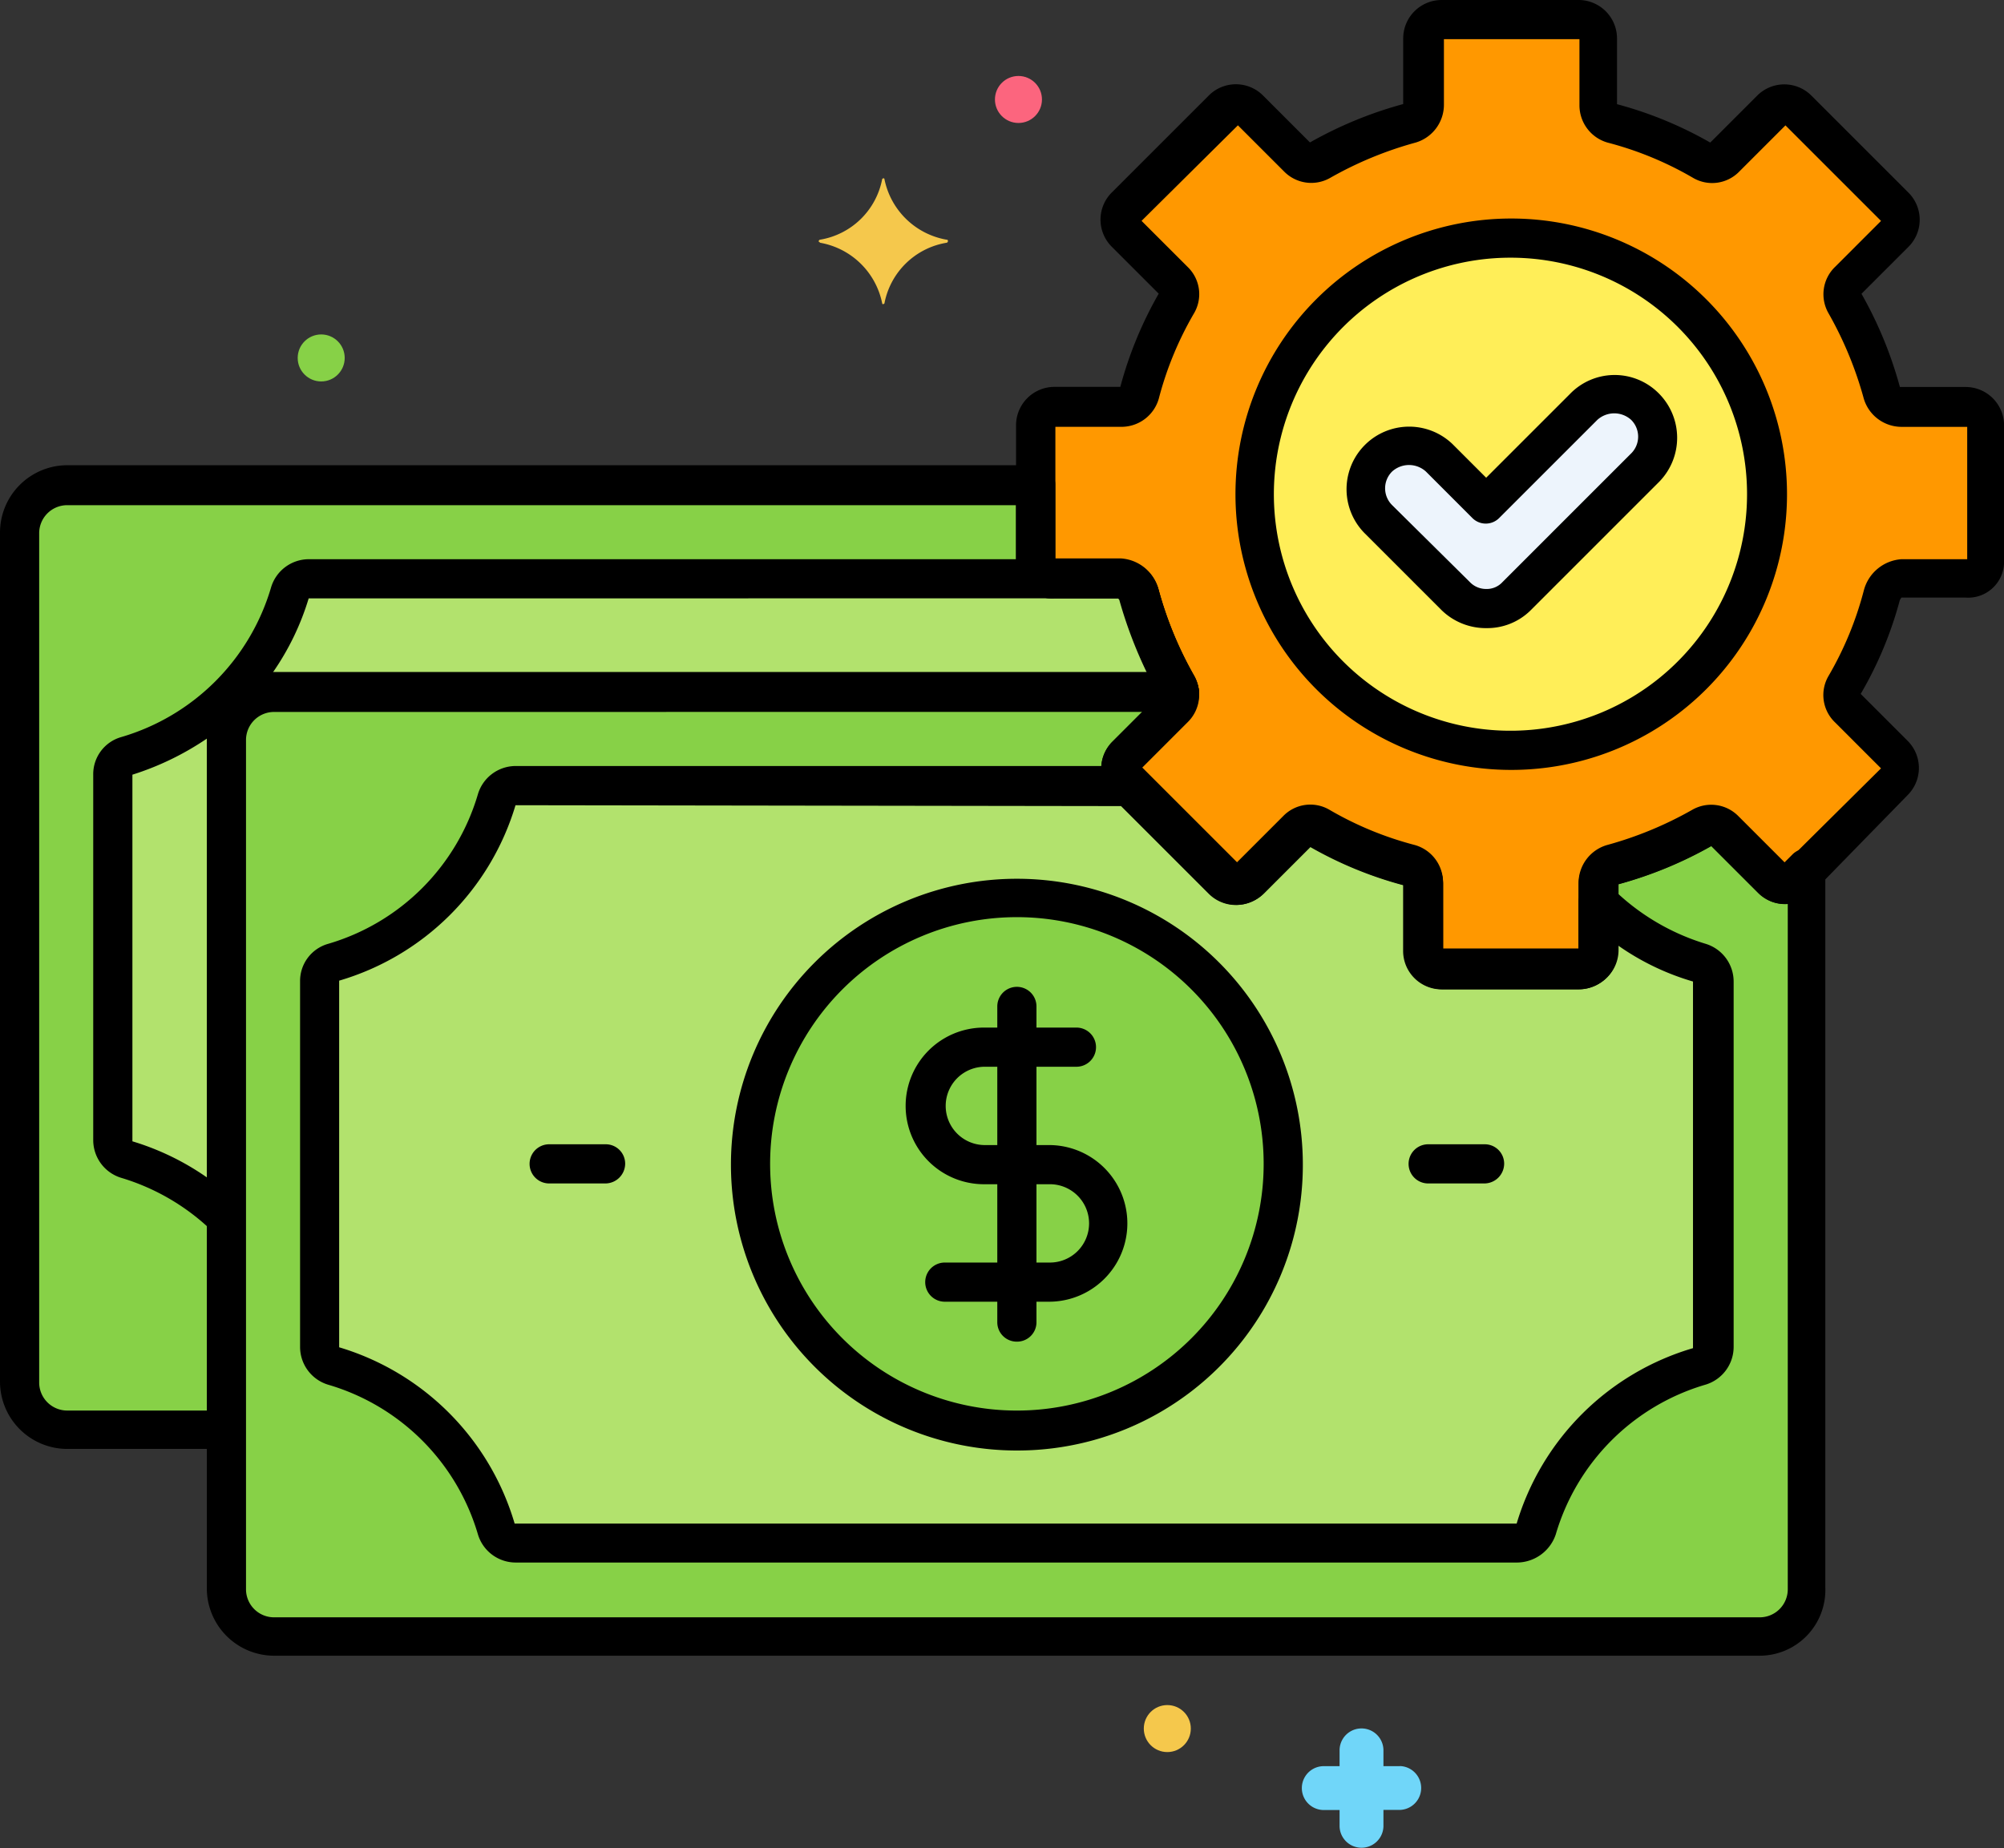 <svg xmlns="http://www.w3.org/2000/svg" width="100" height="92.26" viewBox="0 0 100 92.26">
  <rect x="0" y="0" width="100" height="92.26" fill="#333333" stroke="none"/>
  <g id="cargo" transform="translate(0 -10)">
    <path id="Trazado_148067" data-name="Trazado 148067" d="M178.682,31.79h-3.323a.917.917,0,0,1-.9-.7,18.87,18.87,0,0,0-1.876-4.5.889.889,0,0,1,.156-1.095l2.346-2.346a.969.969,0,0,0,0-1.329l-4.848-4.887a.969.969,0,0,0-1.329,0l-2.346,2.346a.889.889,0,0,1-1.095.156,18.87,18.87,0,0,0-4.5-1.876,1,1,0,0,1-.7-.9V13.338a.951.951,0,0,0-.938-.938h-6.841a.951.951,0,0,0-.938.938v3.323a.917.917,0,0,1-.7.9,18.87,18.87,0,0,0-4.5,1.876.889.889,0,0,1-1.095-.156l-2.346-2.346a.969.969,0,0,0-1.329,0l-4.848,4.848a.969.969,0,0,0,0,1.329l2.346,2.346a.889.889,0,0,1,.156,1.095,18.87,18.87,0,0,0-1.876,4.5,1,1,0,0,1-.9.7h-3.323a.951.951,0,0,0-.938.938v6.841c0,.508.43.782.938.782h3.323a1.041,1.041,0,0,1,.9.821,18.87,18.87,0,0,0,1.876,4.5.889.889,0,0,1-.156,1.095l-2.346,2.346a.969.969,0,0,0,0,1.329l4.848,4.848a.969.969,0,0,0,1.329,0l2.346-2.346a.889.889,0,0,1,1.095-.156,18.87,18.87,0,0,0,4.5,1.876,1,1,0,0,1,.7.9v3.323a.951.951,0,0,0,.938.938h6.841a.951.951,0,0,0,.938-.938V55.52a.917.917,0,0,1,.7-.9,18.87,18.87,0,0,0,4.5-1.876.889.889,0,0,1,1.095.156l2.346,2.346a.969.969,0,0,0,1.329,0l4.848-4.848a.969.969,0,0,0,0-1.329l-2.346-2.346a.889.889,0,0,1-.156-1.095,18.87,18.87,0,0,0,1.876-4.5,1.082,1.082,0,0,1,.9-.821h3.323c.508,0,.938-.274.938-.782V32.689A.918.918,0,0,0,178.682,31.79Z" transform="translate(-80.519 -1.462)" fill="#ff9800"/>
    <path id="Trazado_148087" data-name="Trazado 148087" d="M12.783,0A12.783,12.783,0,1,1,0,12.783,12.783,12.783,0,0,1,12.783,0Z" transform="translate(62.627 21.884)" fill="#ffee58"/>
    <path id="Trazado_148068" data-name="Trazado 148068" d="M178.826,70.409,175,66.578a2.156,2.156,0,0,1,3.049-3.049l2.306,2.306,4.887-4.887A2.156,2.156,0,0,1,188.287,64l-6.411,6.411A2.2,2.2,0,0,1,178.826,70.409Z" transform="translate(-106.191 -30.659)" fill="#edf4fc"/>
    <path id="Trazado_148069" data-name="Trazado 148069" d="M60.24,82.008a18.87,18.87,0,0,1-1.876-4.5,1.082,1.082,0,0,0-.9-.821H54.142c-.508,0-.938-.274-.938-.782V72H4.885A2.394,2.394,0,0,0,2.5,74.385v42.377a2.394,2.394,0,0,0,2.385,2.385h7.936V84.705a2.394,2.394,0,0,1,2.385-2.385H60.358a2.694,2.694,0,0,0-.117-.313Z" transform="translate(-1.523 -37.762)" fill="#87d147"/>
    <path id="Trazado_148070" data-name="Trazado 148070" d="M67.488,89.317a18.87,18.87,0,0,1-1.876-4.5,1.082,1.082,0,0,0-.9-.821H24.173a.962.962,0,0,0-.938.7A12.116,12.116,0,0,1,15.1,92.835a.962.962,0,0,0-.7.938V112.03a.962.962,0,0,0,.7.938,11.9,11.9,0,0,1,4.965,2.932V92.014a2.394,2.394,0,0,1,2.385-2.385H67.606A2.694,2.694,0,0,0,67.488,89.317Z" transform="translate(-8.771 -45.071)" fill="#b2e26d"/>
    <path id="Trazado_148071" data-name="Trazado 148071" d="M11.3,118.5H3.362A3.362,3.362,0,0,1,0,115.139V72.762A3.362,3.362,0,0,1,3.362,69.4H51.681a.968.968,0,0,1,.977.977v3.675h3.284a2.081,2.081,0,0,1,1.876,1.564,18.478,18.478,0,0,0,1.759,4.261,1.925,1.925,0,0,1,.235.665.972.972,0,0,1-.821,1.095H13.683a1.4,1.4,0,0,0-1.407,1.407v34.441A.977.977,0,0,1,11.3,118.5ZM3.362,71.394A1.4,1.4,0,0,0,1.955,72.8v42.377a1.4,1.4,0,0,0,1.407,1.407h6.959V83.122a3.362,3.362,0,0,1,3.362-3.362H57.271a22.037,22.037,0,0,1-1.368-3.6c0-.039-.039-.078-.078-.117H52.619A1.792,1.792,0,0,1,50.7,74.287V71.394Z" transform="translate(0 -36.179)"/>
    <path id="Trazado_148072" data-name="Trazado 148072" d="M171.026,232.516H170.2v-.821a1.095,1.095,0,0,0-2.189,0v.821h-.821a1.095,1.095,0,0,0,0,2.189h.821v.821a1.095,1.095,0,0,0,2.189,0V234.7h.821a1.095,1.095,0,0,0,0-2.189Z" transform="translate(-101.166 -134.361)" fill="#70d6f9"/>
    <path id="Trazado_148073" data-name="Trazado 148073" d="M110.872,35.824a3.836,3.836,0,0,1-3.088-3.01c0-.039-.039-.078-.078-.039a.038.038,0,0,0-.039.039,3.787,3.787,0,0,1-3.088,3.01.084.084,0,0,0-.078.078c0,.039.039.039.078.078a3.836,3.836,0,0,1,3.088,3.01c0,.039.039.078.078.039a.038.038,0,0,0,.039-.039,3.787,3.787,0,0,1,3.088-3.01.084.084,0,0,0,.078-.078C110.95,35.824,110.911,35.824,110.872,35.824Z" transform="translate(-63.648 -13.862)" fill="#f5c84c"/>
    <circle id="Elipse_4199" data-name="Elipse 4199" cx="1.173" cy="1.173" r="1.173" transform="translate(49.648 13.792)" fill="#fc657e"/>
    <circle id="Elipse_4200" data-name="Elipse 4200" cx="1.173" cy="1.173" r="1.173" transform="translate(14.855 26.693)" fill="#87d147"/>
    <circle id="Elipse_4201" data-name="Elipse 4201" cx="1.173" cy="1.173" r="1.173" transform="translate(57.076 95.106)" fill="#f5c84c"/>
    <path id="Trazado_148074" data-name="Trazado 148074" d="M18.546,115.255a.943.943,0,0,1-.665-.274,11.112,11.112,0,0,0-4.574-2.7,1.97,1.97,0,0,1-1.407-1.876V92.151a1.924,1.924,0,0,1,1.407-1.876,11.017,11.017,0,0,0,7.467-7.467A1.97,1.97,0,0,1,22.651,81.4H63.19a2.081,2.081,0,0,1,1.876,1.564,18.478,18.478,0,0,0,1.759,4.261,1.925,1.925,0,0,1,.235.665.972.972,0,0,1-.821,1.095H20.93a1.4,1.4,0,0,0-1.407,1.407v23.886A.968.968,0,0,1,18.546,115.255Zm-.977-24.9a14.2,14.2,0,0,1-3.714,1.8v18.3a13.068,13.068,0,0,1,3.714,1.8V90.352Zm5.082-7a13.068,13.068,0,0,1-1.8,3.714H64.48a22.037,22.037,0,0,1-1.368-3.6c0-.039-.039-.078-.078-.117Z" transform="translate(-7.248 -43.488)"/>
    <path id="Trazado_148075" data-name="Trazado 148075" d="M107.321,107.7a.969.969,0,0,1-1.329,0l-2.346-2.346a.889.889,0,0,0-1.095-.156,18.87,18.87,0,0,1-4.5,1.876,1,1,0,0,0-.7.9V111.3a.951.951,0,0,1-.938.938H89.572a.951.951,0,0,1-.938-.938v-3.323a.917.917,0,0,0-.7-.9,18.87,18.87,0,0,1-4.5-1.876.889.889,0,0,0-1.095.156L79.995,107.7a.969.969,0,0,1-1.329,0l-4.848-4.848a.969.969,0,0,1,0-1.329l2.346-2.346a.972.972,0,0,0,.274-.782H31.285a2.394,2.394,0,0,0-2.385,2.385v42.377a2.394,2.394,0,0,0,2.385,2.385h74.12a2.394,2.394,0,0,0,2.385-2.385V107.274Z" transform="translate(-17.602 -53.842)" fill="#87d147"/>
    <path id="Trazado_148076" data-name="Trazado 148076" d="M109.643,119.135a12.091,12.091,0,0,1-5.043-3.01v2.424a.951.951,0,0,1-.938.938h-6.88a.951.951,0,0,1-.938-.938v-3.323a.917.917,0,0,0-.7-.9,18.87,18.87,0,0,1-4.5-1.876.889.889,0,0,0-1.095.156L87.2,114.952a.969.969,0,0,1-1.329,0L81.222,110.3H50.573a.962.962,0,0,0-.938.7,12.116,12.116,0,0,1-8.131,8.131.962.962,0,0,0-.7.938V138.33a.962.962,0,0,0,.7.938,12.116,12.116,0,0,1,8.131,8.131.962.962,0,0,0,.938.7h50a.962.962,0,0,0,.938-.7,12.116,12.116,0,0,1,8.131-8.131.962.962,0,0,0,.7-.938V120.073a.962.962,0,0,0-.7-.938Z" transform="translate(-24.85 -61.09)" fill="#b2e26d"/>
    <circle id="Elipse_4202" data-name="Elipse 4202" cx="13.292" cy="13.292" r="13.292" transform="translate(37.451 54.801)" fill="#87d147"/>
    <path id="Trazado_148077" data-name="Trazado 148077" d="M122.754,154.883h-5.2a.977.977,0,1,1,0-1.955h5.2a1.955,1.955,0,1,0,0-3.909h-3.245a3.909,3.909,0,0,1,0-7.819h4.613a.977.977,0,1,1,0,1.955h-4.613a1.955,1.955,0,0,0,0,3.909h3.245a3.909,3.909,0,1,1,0,7.819Z" transform="translate(-70.408 -79.91)"/>
    <path id="Trazado_148078" data-name="Trazado 148078" d="M128.277,153.709a.968.968,0,0,1-.977-.977V136.977a.977.977,0,1,1,1.955,0v15.755A.968.968,0,0,1,128.277,153.709Z" transform="translate(-77.535 -76.743)"/>
    <path id="Trazado_148079" data-name="Trazado 148079" d="M103.882,144.9H29.762a3.362,3.362,0,0,1-3.362-3.362V99.162A3.362,3.362,0,0,1,29.762,95.8H74.914a1,1,0,0,1,.977.821,1.859,1.859,0,0,1-.547,1.6l-2.306,2.306,4.769,4.769,2.306-2.306a1.885,1.885,0,0,1,2.306-.313,16.9,16.9,0,0,0,4.261,1.759,1.935,1.935,0,0,1,1.407,1.876V109.6h6.763v-3.284a1.97,1.97,0,0,1,1.407-1.876,18.477,18.477,0,0,0,4.261-1.759,1.9,1.9,0,0,1,2.306.313l2.306,2.306.391-.391a.958.958,0,0,1,1.642.7V141.5a3.282,3.282,0,0,1-3.284,3.4ZM29.762,97.794A1.4,1.4,0,0,0,28.355,99.2v42.377a1.4,1.4,0,0,0,1.407,1.407h74.12a1.4,1.4,0,0,0,1.407-1.407V107.372a1.779,1.779,0,0,1-1.446-.547l-2.346-2.346a20.118,20.118,0,0,1-4.652,1.916v3.284a1.919,1.919,0,0,1-1.916,1.916H88.089a1.919,1.919,0,0,1-1.916-1.916v-3.284a19.436,19.436,0,0,1-4.652-1.916l-2.346,2.346a1.911,1.911,0,0,1-2.7,0l-4.887-4.848a1.911,1.911,0,0,1,0-2.7l1.486-1.486Z" transform="translate(-16.079 -52.258)"/>
    <path id="Trazado_148080" data-name="Trazado 148080" d="M71.392,158.055H68.577a.977.977,0,0,1,0-1.955h2.815a.968.968,0,0,1,.977.977A.993.993,0,0,1,71.392,158.055Z" transform="translate(-41.173 -88.985)"/>
    <path id="Trazado_148081" data-name="Trazado 148081" d="M183.592,158.055h-2.815a.977.977,0,0,1,0-1.955h2.815a.968.968,0,0,1,.977.977A.993.993,0,0,1,183.592,158.055Z" transform="translate(-109.511 -88.985)"/>
    <path id="Trazado_148082" data-name="Trazado 148082" d="M99.051,147.558h-50a1.97,1.97,0,0,1-1.876-1.407,11.017,11.017,0,0,0-7.467-7.467,1.97,1.97,0,0,1-1.407-1.876V118.551a1.924,1.924,0,0,1,1.407-1.876,11.017,11.017,0,0,0,7.467-7.467,1.97,1.97,0,0,1,1.876-1.407H79.739a1.124,1.124,0,0,1,.7.274l4.613,4.613,2.306-2.306a1.885,1.885,0,0,1,2.306-.313,16.9,16.9,0,0,0,4.261,1.759,1.935,1.935,0,0,1,1.407,1.876v3.284H102.1V114.6a.968.968,0,0,1,.977-.977,1.124,1.124,0,0,1,.7.274,11.3,11.3,0,0,0,4.652,2.776,1.97,1.97,0,0,1,1.407,1.876v18.256a1.97,1.97,0,0,1-1.407,1.876,11.017,11.017,0,0,0-7.467,7.467A2.056,2.056,0,0,1,99.051,147.558Zm-50-37.8a13.009,13.009,0,0,1-8.8,8.757v18.3a13.009,13.009,0,0,1,8.757,8.8h50a13.009,13.009,0,0,1,8.8-8.757v-18.3a12.622,12.622,0,0,1-3.792-1.837v.313a1.919,1.919,0,0,1-1.916,1.916H95.259a1.919,1.919,0,0,1-1.916-1.916v-3.284a19.436,19.436,0,0,1-4.652-1.916l-2.346,2.346a1.911,1.911,0,0,1-2.7,0l-4.378-4.378Z" transform="translate(-23.327 -59.567)"/>
    <path id="Trazado_148083" data-name="Trazado 148083" d="M107.569,150.738a14.269,14.269,0,1,1,14.269-14.269A14.248,14.248,0,0,1,107.569,150.738Zm0-26.622a12.314,12.314,0,1,0,12.314,12.314A12.313,12.313,0,0,0,107.569,124.116Z" transform="translate(-56.826 -68.338)"/>
    <path id="Trazado_148084" data-name="Trazado 148084" d="M157.808,59.375h-6.841a1.919,1.919,0,0,1-1.916-1.916V54.175A19.436,19.436,0,0,1,144.4,52.26l-2.346,2.346a1.911,1.911,0,0,1-2.7,0l-4.848-4.887a1.911,1.911,0,0,1,0-2.7l2.346-2.346a20.528,20.528,0,0,1-1.955-4.691c0-.039-.039-.078-.078-.117h-3.206a1.792,1.792,0,0,1-1.916-1.759v-6.88a1.919,1.919,0,0,1,1.916-1.916H134.9a19.436,19.436,0,0,1,1.916-4.652l-2.346-2.346a1.911,1.911,0,0,1,0-2.7l4.848-4.848a1.911,1.911,0,0,1,2.7,0l2.346,2.346a20.118,20.118,0,0,1,4.652-1.916V11.916A1.919,1.919,0,0,1,150.928,10h6.841a1.919,1.919,0,0,1,1.916,1.916V15.2a19.436,19.436,0,0,1,4.652,1.916l2.346-2.346a1.911,1.911,0,0,1,2.7,0l4.848,4.848a1.911,1.911,0,0,1,0,2.7l-2.346,2.346a20.118,20.118,0,0,1,1.916,4.652h3.284A1.919,1.919,0,0,1,179,31.228v6.841a1.792,1.792,0,0,1-1.916,1.759h-3.206c-.039.039-.039.078-.078.117a18.92,18.92,0,0,1-1.955,4.691l2.346,2.346a1.911,1.911,0,0,1,0,2.7l-4.769,4.887a1.911,1.911,0,0,1-2.7,0l-2.346-2.346a20.118,20.118,0,0,1-4.652,1.916V57.42A1.927,1.927,0,0,1,157.808,59.375Zm-6.8-1.955h6.763V54.136a1.97,1.97,0,0,1,1.407-1.876,18.478,18.478,0,0,0,4.261-1.759,1.9,1.9,0,0,1,2.306.313l2.306,2.306,4.808-4.769-2.306-2.306a1.885,1.885,0,0,1-.313-2.306A16.9,16.9,0,0,0,172,39.476a2.089,2.089,0,0,1,1.876-1.564h3.284V31.306h-3.284A1.97,1.97,0,0,1,172,29.9a18.478,18.478,0,0,0-1.759-4.261,1.9,1.9,0,0,1,.313-2.306l2.306-2.306-4.769-4.769-2.306,2.306a1.885,1.885,0,0,1-2.306.313,16.9,16.9,0,0,0-4.261-1.759,1.935,1.935,0,0,1-1.407-1.876V11.955h-6.763v3.284a1.97,1.97,0,0,1-1.407,1.876,18.478,18.478,0,0,0-4.261,1.759,1.9,1.9,0,0,1-2.306-.313l-2.306-2.306-4.808,4.769,2.306,2.306a1.885,1.885,0,0,1,.313,2.306,16.9,16.9,0,0,0-1.759,4.261,1.935,1.935,0,0,1-1.876,1.407h-3.284v6.607h3.284a2.081,2.081,0,0,1,1.876,1.564,18.478,18.478,0,0,0,1.759,4.261,1.9,1.9,0,0,1-.313,2.306l-2.306,2.306,4.769,4.769,2.306-2.306a1.885,1.885,0,0,1,2.306-.313A16.9,16.9,0,0,0,149.6,52.26a1.935,1.935,0,0,1,1.407,1.876Z" transform="translate(-78.996)"/>
    <path id="Trazado_148085" data-name="Trazado 148085" d="M171.461,65.422a13.761,13.761,0,1,1,13.761-13.761A13.756,13.756,0,0,1,171.461,65.422Zm0-25.567a11.806,11.806,0,1,0,11.767,11.806,11.8,11.8,0,0,0-11.767-11.806Z" transform="translate(-96.05 -16.993)"/>
    <path id="Trazado_148086" data-name="Trazado 148086" d="M178.79,70.519a3.166,3.166,0,0,1-2.228-.9l-3.831-3.831a3.124,3.124,0,0,1,4.378-4.457l.039.039,1.642,1.642,4.183-4.183a3.1,3.1,0,0,1,4.418-.039,3.138,3.138,0,0,1,.039,4.418l-.039.039-6.411,6.411a3.071,3.071,0,0,1-2.189.86Zm-.821-2.306a1.125,1.125,0,0,0,.821.352,1.065,1.065,0,0,0,.821-.352l6.411-6.411a1.18,1.18,0,0,0,0-1.681,1.256,1.256,0,0,0-1.681,0l-4.887,4.887a.944.944,0,0,1-1.368,0L175.78,62.7a1.256,1.256,0,0,0-1.681,0,1.18,1.18,0,0,0,0,1.681Z" transform="translate(-104.63 -29.167)"/>
  </g>
</svg>
